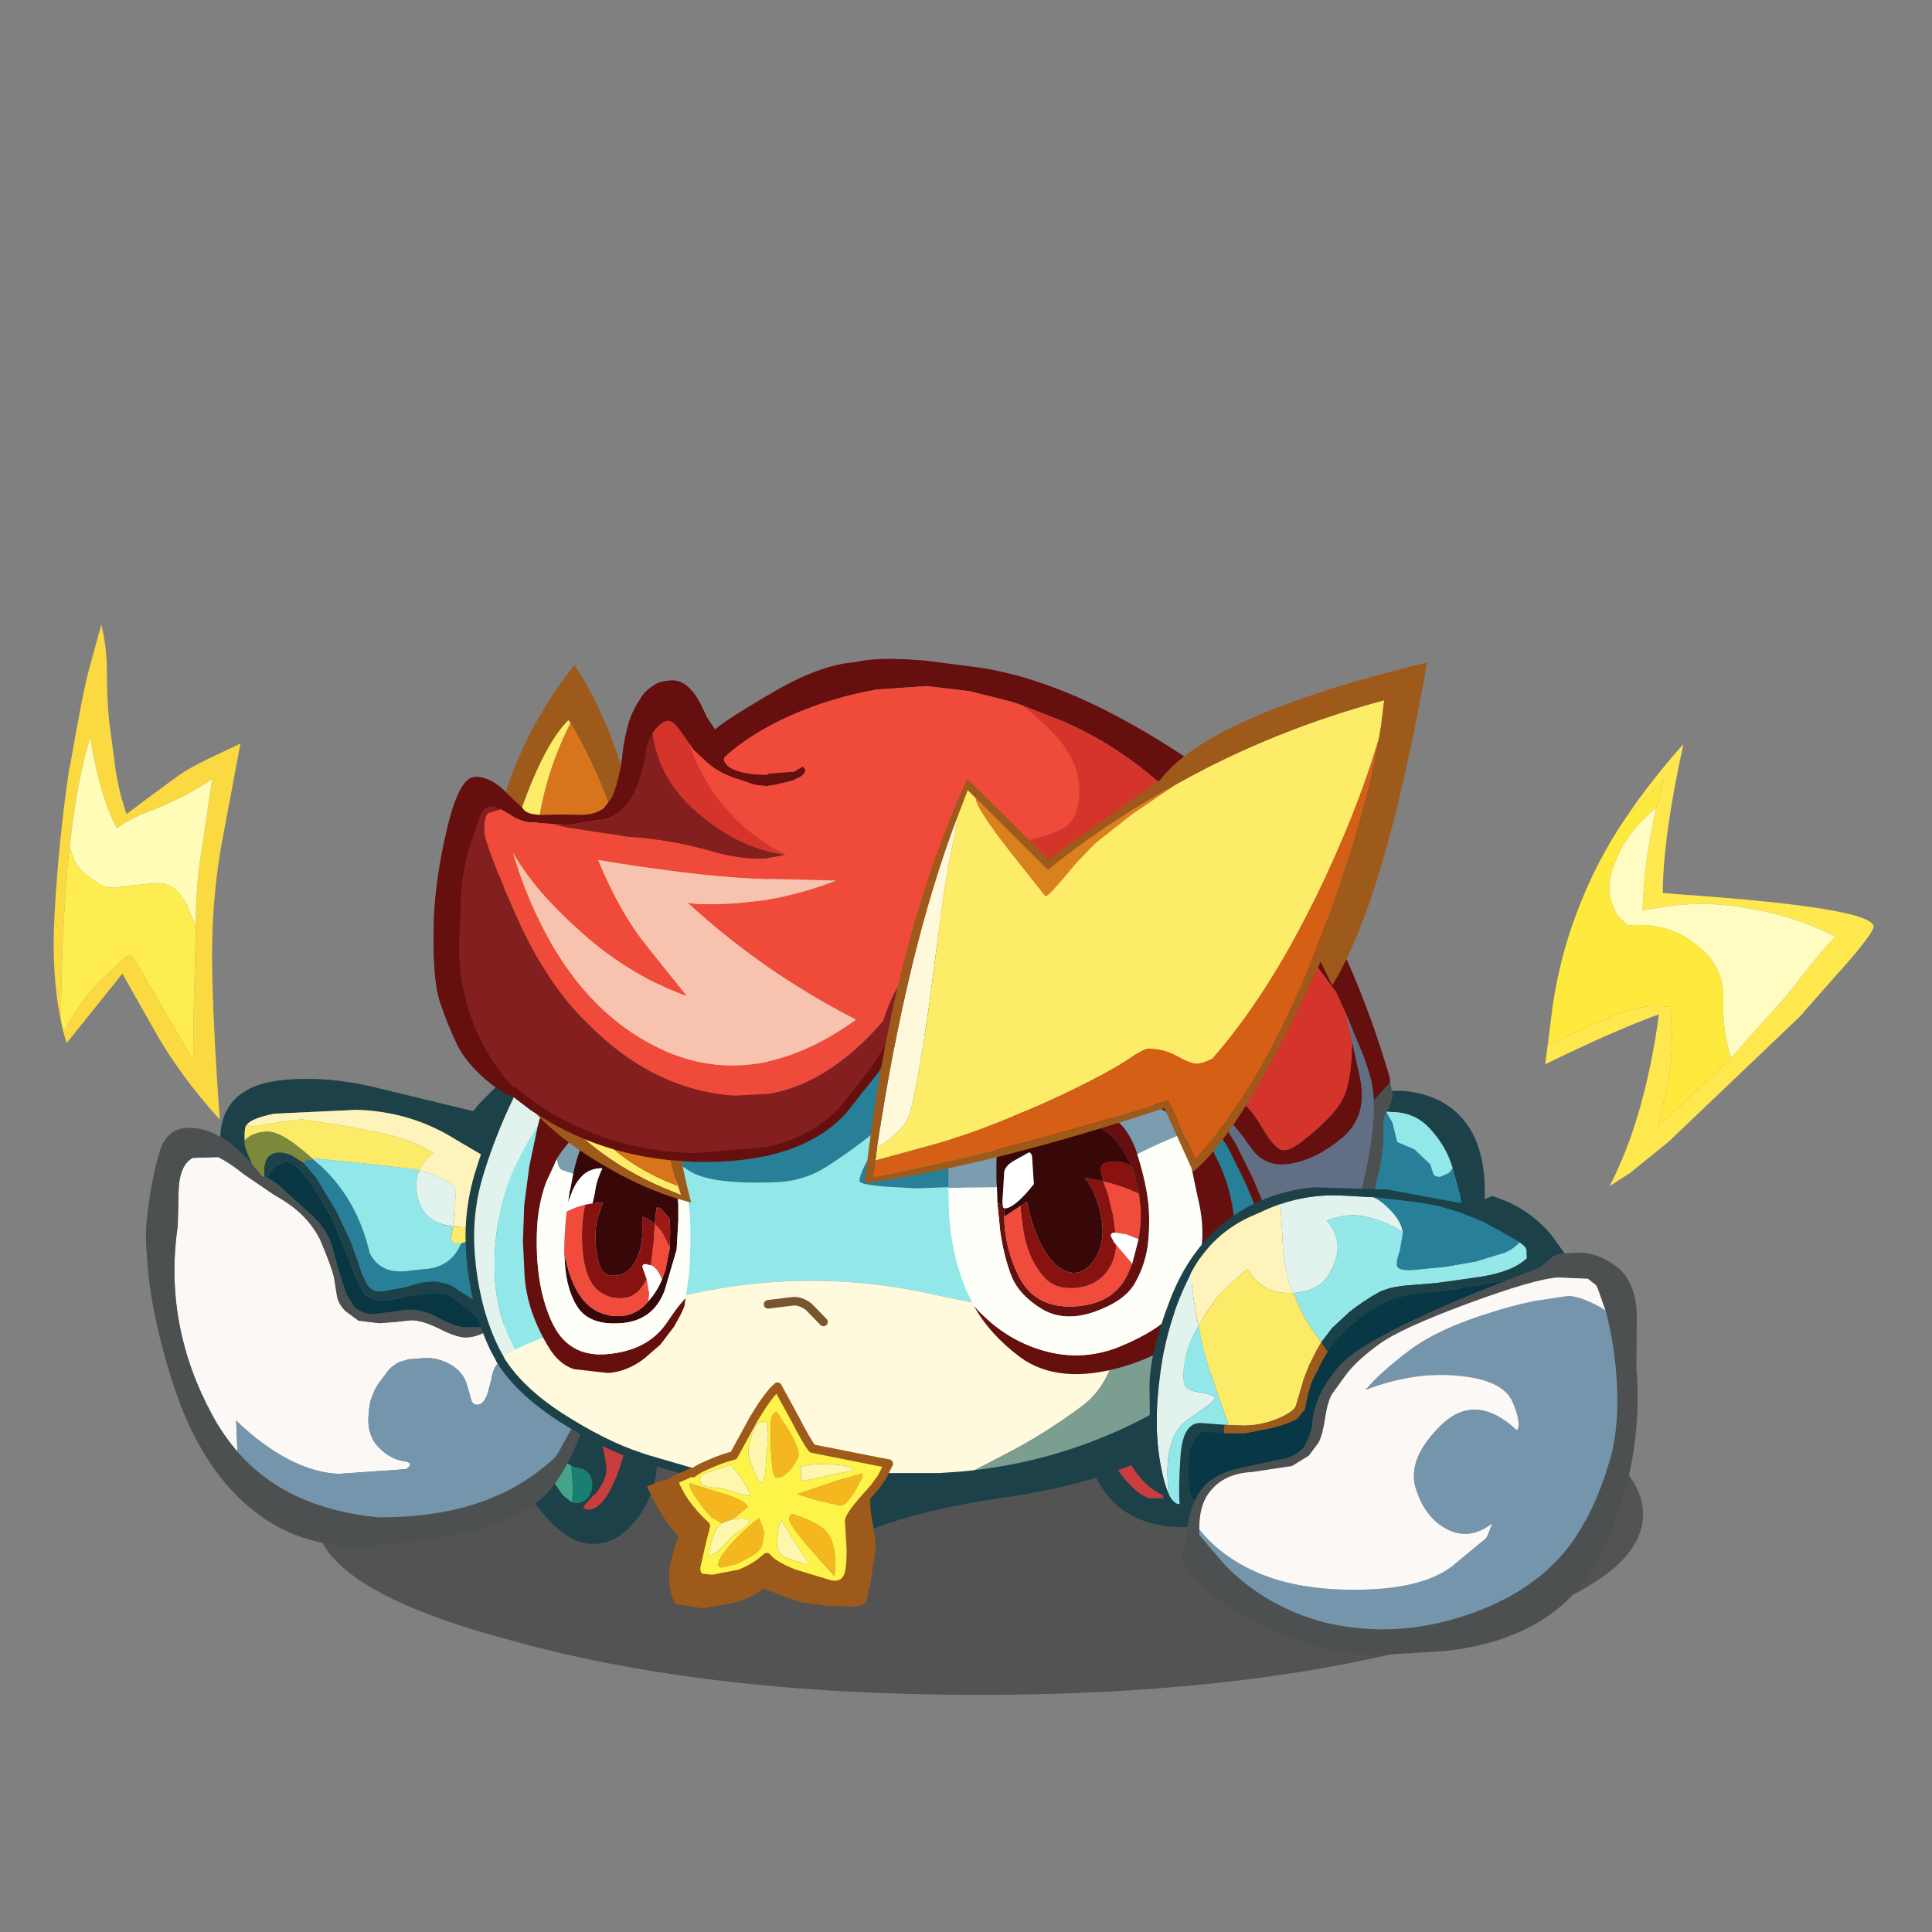 <svg xmlns:ffdec="https://www.free-decompiler.com/flash" xmlns:xlink="http://www.w3.org/1999/xlink" ffdec:objectType="frame" height="90" width="90" xmlns="http://www.w3.org/2000/svg"><rect width="100%" height="100%" fill="#808080" stroke="none"/><use ffdec:characterId="23" height="70.9" transform="translate(-1.3 8.05)" width="88.6" xlink:href="#a"/><defs><g id="a" transform="translate(1.3 -8.05)"><use ffdec:characterId="1" height="9.8" transform="matrix(1.115 0 0 1.715 14.657 62.147)" width="55.5" xlink:href="#b"/><use ffdec:characterId="3" height="38.6" transform="translate(50.4 55.7) scale(.4)" width="32.75" xlink:href="#c"/><use ffdec:characterId="5" height="42.55" transform="translate(18.95 54.9) scale(.4)" width="29.2" xlink:href="#d"/><use ffdec:characterId="7" height="58.8" transform="translate(6.8 48.5) scale(.4)" width="62.95" xlink:href="#e"/><use ffdec:characterId="12" height="155.95" transform="translate(2.5 9.557) scale(.4)" width="211.95" xlink:href="#f"/><use ffdec:characterId="14" height="26.9" transform="translate(55.75 50.8) scale(.4)" width="33.55" xlink:href="#g"/><use ffdec:characterId="20" height="110.55" transform="translate(20.2 30.7) scale(.4)" width="115.7" xlink:href="#h"/><use ffdec:characterId="22" height="54.6" transform="translate(53.55 55.25) scale(.4)" width="56.85" xlink:href="#i"/></g><g id="l" fill-rule="evenodd"><path d="M8.1 4.55Q7.25 5.8 6.95 7.4 5.3 15.95 13.1 17.65l4.2.7q7.75 1.3 13.75-3.2 1.75-1.4 1.7-3.7-.2-7.9-7.3-10.45-4-1.45-8.15-.8-3.4.35-5.95 1.7l1.85-.3q2.85-.35 5.5.05 2.95.45 5.65 1.6 2.5 1.1 4.3 3.25l.75 1.4q.35 1.05-.05 2.4-.55-1.85-2.05-3.25-2.15-1.9-4.9-2.8-2.75-.85-5.6-.8l-5.45.4q-1.65.2-3.25.7" fill="#1c4148"/><path d="m11.35 1.9-1.8 1.15-1.45 1.5q1.6-.5 3.25-.7l5.45-.4q2.85-.05 5.6.8 2.75.9 4.9 2.8 1.5 1.4 2.05 3.25.4-1.35.05-2.4l-.75-1.4q-1.8-2.15-4.3-3.25-2.7-1.15-5.65-1.6-2.65-.4-5.5-.05l-1.85.3" fill="#c93d3f"/><path d="M11.9 8.9q-1.4.65-2.45 1.85-5.7 6.6.2 12l3.3 2.7Q19 30.4 26.45 29.5q2.25-.3 3.35-2.35 3.75-6.9-1.15-12.7-2.7-3.25-6.65-4.7-3.1-1.4-6-1.55l1.75.7q2.65 1.1 4.75 2.8 2.3 1.8 4.1 4.15 1.65 2.2 2.1 5l-.05 1.6q-.2 1.05-1.25 2 .45-1.85-.15-3.8-.9-2.75-2.85-4.85-1.95-2.15-4.45-3.5-2.3-1.35-4.9-2.4-1.55-.65-3.15-1" fill="#1c4148"/><path d="m16 8.2-2.1.1q-1.1.15-2 .6 1.6.35 3.15 1 2.6 1.05 4.9 2.4 2.5 1.35 4.45 3.5 1.95 2.1 2.85 4.85.6 1.95.15 3.8 1.05-.95 1.25-2l.05-1.6q-.45-2.8-2.1-5-1.8-2.35-4.1-4.15-2.1-1.7-4.75-2.8L16 8.2" fill="#c93d3f"/><path d="M4.55 13.95Q5.8 13.1 7.4 12.8q8.55-1.65 10.25 6.15l.7 4.2q1.3 7.75-3.2 13.75-1.4 1.75-3.7 1.7-7.9-.2-10.45-7.3-1.45-4-.8-8.15.35-3.4 1.7-5.95l-.3 1.85q-.35 2.85.05 5.5.45 2.95 1.6 5.65 1.1 2.5 3.25 4.3.5.45 1.4.75l2.4-.05q-1.85-.55-3.25-2.05-1.9-2.15-2.8-4.9-.85-2.75-.8-5.6 0-2.7.4-5.45.2-1.65.7-3.25" fill="#1c4148"/><path d="m1.9 17.2 1.15-1.8 1.5-1.45q-.5 1.6-.7 3.25-.4 2.75-.4 5.45-.05 2.85.8 5.6.9 2.75 2.8 4.9 1.4 1.5 3.25 2.05l-2.4.05q-.9-.3-1.4-.75-2.15-1.8-3.25-4.3-1.15-2.7-1.6-5.65-.4-2.65-.05-5.5l.3-1.85" fill="#c93d3f"/></g><g id="m" fill-rule="evenodd"><path d="M22.1 9.55q.1 1.25-.35 2.35-.7 1.95-3.75 3.9l-3.85 2.5-.1.05-1.05.7-1.05.45q-3.05 1.35-6.2.95-3.75-.5-5.2-3.2-1.4-2.75.65-7.6t5.6-7.1Q10.35.3 12.6.1l2.55.05Q16.9 1 18.1 2.1l1.65 1.95.85 1.4q.9 1.5 1.25 2.85l-3.05.1q-1.9.2-3.95 1.4-2.2 1.25-3.4 2.55l-2.4 2.05q-.95.7-3.15.4l-.35-.1-1.75-.35q-.15.3.05.65.85 1.5 4.95.9 3.8-.5 7.4-2.5l1.55-.9 3.45-2.35.9-.6m-18.45 3.3.15.55q.45.75 1.3.85l1.5-.3q1.45-.85.85-2.5l-.15-.4v-.35q-.05-1.05.05-1.45V7.9L7.2 6.45q-.25-.45-.45-.3-.55.3-2 3.45l-.9 1.95q-.35.75-.2 1.3" fill="#1c4148"/><path d="m21.85 8.3.25 1.25-.9.6-3.45 2.35-1.55.9q-3.6 2-7.4 2.5-4.1.6-4.95-.9-.2-.35-.05-.65l1.75.35.35.1q2.2.3 3.15-.4l2.4-2.05q1.2-1.3 3.4-2.55 2.05-1.2 3.95-1.4l3.05-.1" fill="#c93d3f"/><path d="M7.3 10.7v.35l.15.4q.6 1.65-.85 2.5l-1.5.3q-.85-.1-1.3-.85l-.15-.55 1.3-.55 2.35-1.6" fill="#197f73"/><path d="M3.65 12.85q-.15-.55.2-1.3l.9-1.95q1.45-3.15 2-3.45.2-.15.45.3l.15 1.45v1.35q-.1.4-.05 1.45l-2.35 1.6-1.3.55" fill="#45a48c"/><path d="m23.15 17.05.35 2.35q-.25 2.05-2.65 4.75l-3.1 3.4-.05.05-.9 1-.85.65q-2.6 2.1-5.75 2.55-3.75.45-5.85-1.75Q2.3 27.8 3 22.6q.7-5.3 3.55-8.35 2.85-3.15 5-3.9 1.95-.75 2.5-.6 1.9.4 3.35 1.15l2.05 1.45 1.2 1.1 2 2.4-2.95.95q-1.75.65-3.45 2.35-1.8 1.8-2.65 3.35l-1.75 2.65q-.8.9-2.95 1.15h-.4l-1.75.05q-.05.35.25.65 1.2 1.2 4.95-.35 3.55-1.55 6.5-4.3l1.3-1.3 2.7-3.2.7-.8M6.2 25l.3.5q.6.6 1.5.5.75-.15 1.35-.75 1.15-1.15.15-2.65l-.2-.3-.1-.3-.4-1.4-.3-1.3q-.3-1.2-.55-1.45-.35-.35-.55-.15-.4.4-1 3.9l-.35 2.05q-.15.85.15 1.35" fill="#1c4148"/><path d="m22.65 15.85.5 1.2-.7.8-2.7 3.2-1.3 1.3q-2.95 2.75-6.5 4.3Q8.2 28.2 7 27q-.3-.3-.25-.65l1.75-.05h.4q2.15-.25 2.95-1.15l1.75-2.65q.85-1.55 2.65-3.35 1.7-1.7 3.45-2.35l2.95-.95" fill="#c93d3f"/><path d="m9.2 22 .1.3.2.3q1 1.5-.15 2.65-.6.6-1.35.75-.9.1-1.5-.5l-.3-.5 1.1-.9L9.2 22" fill="#197f73"/><path d="M6.2 25q-.3-.5-.15-1.35l.35-2.05q.6-3.5 1-3.9.2-.2.55.15.25.25.55 1.45l.3 1.3.4 1.4-1.9 2.1-1.1.9" fill="#45a48c"/><path d="M25.55 20.05q1.15.55 1.9 1.45 1.3 1.6 1.5 5.2l.2 4.6v.1l.05 1.3-.1 1.1q-.35 3.3-2.3 5.85-2.3 3-5.35 2.9-3.05-.15-6.25-4.35-3.2-4.2-3.35-8.4-.2-4.25.75-6.25.85-1.9 1.35-2.2 1.6-1.1 3.15-1.55l2.5-.45 1.65-.1 3.1.35-1.45 2.75q-.75 1.7-.75 4.1 0 2.5.5 4.2.5 1.75.6 3.1.1 1.2-1.25 2.95l-.3.25-1.15 1.3q.2.3.6.3 1.7 0 3.25-3.8 1.45-3.6 1.55-7.65v-1.8l-.3-4.2-.1-1.05M19.2 37.7l.55.1q.85 0 1.4-.7.45-.65.45-1.45 0-1.65-1.75-2l-.4-.05-.3-.15-1.25-.75-1.15-.7-1.35-.6q-.5 0-.5.25 0 .6 2.05 3.45l1.2 1.75 1.05.85" fill="#1c4148"/><path d="m24.35 19.6 1.2.45.1 1.05.3 4.2v1.8q-.1 4.05-1.55 7.65-1.55 3.8-3.25 3.8-.4 0-.6-.3l1.15-1.3.3-.25q1.35-1.75 1.25-2.95-.1-1.35-.6-3.1-.5-1.7-.5-4.2 0-2.4.75-4.1l1.45-2.75" fill="#c93d3f"/><path d="m19.15 33.45.3.15.4.05q1.75.35 1.75 2 0 .8-.45 1.45-.55.7-1.4.7l-.55-.1.15-1.45-.2-2.8" fill="#197f73"/><path d="m19.2 37.7-1.05-.85-1.2-1.75q-2.05-2.85-2.05-3.45 0-.25.5-.25l1.35.6 1.15.7 1.25.75.2 2.8-.15 1.45" fill="#45a48c"/></g><g id="n" fill-rule="evenodd"><path d="M8.65 11.15q.15-3.85 3.2-5.5 2.2-1.2 6.35-1.25 4.15-.1 8.95 1.1L38.1 8.15l.8-.95 3.65-3.7q1.5-1.7 3.25-2.65Q47.3 0 48.35 0q6.1 0 10.45 5l1.6 2.1q-1.5-1.3-3.05-2.2-2.7-1.65-4.75-1.65l-2.9.35-1.55.4-.3.15q-4.9 3.1-6.05 6.35-1.2 3.35-.9 3.8l-4.85-2.85Q30.9 8.2 24.55 8l-9.6.45Q12.2 9 11.7 9.8l-.05.05-.1.25q-.1.75-.05 1.45V12q.1.7.9 2.35l-1.9-1.85q-.9-.85-1.85-1.35m9.7 3 1.45 1.7 2.45 4.05 1.65 3.55.9 2.5q.25 1 .85 2.15.55 1.15 1.85 1.05l2.65-.5 2.05-.55h.1l1.05-.1q1.4 0 2.45.6l1.95 1.3 1.7 1.05 2.05 1.25.35.15.75.25.45.1v.05l-2.35.55h-.45q-.95-.25-2.35-1.6l-2.1-1.75-.25-.15-.45-.25-.15-.05h-.2l-1.2-.1-3.5.4-2 .4h-.65q-1.2-.1-1.85-.65-.7-.9-1.4-2.85l-2.45-6-2.2-3.75-1.35-1.75-.25-.25q-.85-.85-1.5-.85-1.5 0-2.25 1.85l-.35-.15q-.2-2 .7-2.55.85-.6 2.4 0l1.45.9" fill="#1c4148"/><path d="m60.4 7.1 1.5 2.95-1.8.2q-2.2.3-2.95.9l-5.8 4.2q-2.5 2-5.5 3.5L39.7 21.2l-.6.2-1.7.3-1.65-.1.1-1.15.25-2.9q0-.8-1.75-1.6-1.2-.6-2.5-.9.45-1.2 1.65-2-2.15-1.35-5.2-2.15l-4.9-1-5.25-.8-3.35.45-2.3.4-.8-.15q.5-.8 3.25-1.35l9.6-.45q6.35.2 11.5 3.45l4.85 2.85q-.3-.45.9-3.8 1.15-3.25 6.05-6.35l.3-.15 1.55-.4 2.9-.35q2.05 0 4.75 1.65 1.55.9 3.05 2.2" fill="#fef4bb"/><path d="m62.9 14.65.05 1.4q0 3.95-.95 7.7l-.05.2q-3.35 4.6-6.1 9.6l-.35.65-1.95 1.05-1.35.55q-3.5 1.35-6.3 1.15l-2.25-.1q-2.15 0-2.85.9-.4.55-.6 1.75l-.4 1.5q-.45 1.35-1.2 1.35-.55 0-.7-.5l-.55-1.9q-.4-1.4-1.85-2.25-1.5-.85-2.95-.8l-1.95.15-.85.25q-.7.2-1.45.95l-1.2 1.6q-.5.75-.65 1.25l-.1.25q-.35.65-.45 2.5-.1 2.15 1.25 3.5 1.3 1.3 2.8 1.55 1.45.2.35.95l-7.9.55q-5.7-.3-11.9-6.2l.15 3.6Q9 45.9 7.75 43.6 2.1 33.2 3.65 21.9l.05-.35.1-4.1q.1-3.05 1.65-3.85l2.95-.1q1.4.7 3 2l3.45 2.35q1.85 1.05 2.85 1.95 1.6 1.4 2.55 3.25l.15.35q1.25 2.95 1.5 4.15l.35 2.15q.15.9 1 1.75l1.5 1.1 2.4.3 1.95-.15 1.8-.2q1.3 0 3.3 1 1.95 1 3.05 1 1 0 2-.5l1.45-.7 2.35-.55v-.05l-.45-.1 1.25.15q1.5 0 2.75-.9 2.1-1.5 5.55-6.3.85-1.2 4.25-4.45l4.55-4.35 1.95-2.1" fill="#fcf8f5"/><path d="M61.9 10.05q.8 2.2 1 4.6l-1.95 2.1-4.55 4.35q-3.4 3.25-4.25 4.45-3.45 4.8-5.55 6.3-1.25.9-2.75.9l-1.25-.15-.75-.25-.35-.15-2.05-1.25-1.7-1.05-1.95-1.3q-1.05-.6-2.45-.6l-1.05.1h-.1l-2.05.55-2.65.5q-1.3.1-1.85-1.05-.6-1.15-.85-2.15l-.9-2.5-1.65-3.55-2.45-4.05-1.45-1.7.35-.3.75-.1 1.05.9q4.15 3.95 5.55 10 1.15 2.35 4 2.15l2.95-.3q2.55-.4 3.6-2.75l.1-.2.8-.25 1.6-1.9.6-.2 6.15-2.35q3-1.5 5.5-3.5l5.8-4.2q.75-.6 2.95-.9l1.8-.2" fill="#287f98"/><path d="M61.95 23.95q-.7 2.7-1.9 5.35l-2.1 4.25q-1.9 3.55-3.75 6.3l-.65.9q-2.45 3.65-3.4 6.15-1.1 2.75-2.9 5.15-1.7 2.3-7.55 4.5l-.55.2q-6.65 1.7-13.75 2.05-7.75.25-13.4-4.55-5.7-4.8-8.75-14.05Q.5 31.8.1 24.95l-.1-1.5q-.05-1.95.3-4.35.45-3.45 1.3-6.25.85-2.85 3.6-2.75 1.8.05 3.45 1.05.95.5 1.85 1.35l1.9 1.85.65.8.45.55.3.1.35.15q.65.3 1.15.7l4.1 3.7q1.85 1.8 2.35 3.8.45 1.9 1.45 4.95l.15.4.9 1.45q.95.85 2.25.85l2-.25 2.15-.3q1.8 0 3.6 1.05 1.8 1 2.95 1h3.5l-1.45.7q-1 .5-2 .5-1.1 0-3.05-1-2-1-3.3-1l-1.8.2-1.95.15-2.4-.3-1.5-1.1q-.85-.85-1-1.75l-.35-2.15q-.25-1.2-1.5-4.15l-.15-.35q-.95-1.85-2.55-3.25-1-.9-2.85-1.95L11.4 15.5q-1.6-1.3-3-2l-2.95.1q-1.55.8-1.65 3.85l-.1 4.1-.05.35Q2.1 33.2 7.75 43.6q1.25 2.3 2.9 4.2 5.8 6.65 16.4 7.65 13.2.1 20.65-7.05l.25-.35 5.6-10.1.7-1.3 1.25-2.45.35-.65q2.75-5 6.1-9.6" fill="#4c5051"/><path d="M31.85 15.05q1.3.3 2.5.9 1.75.8 1.75 1.6l-.25 2.9-.1 1.15-.95-.2q-2.8-.75-3.25-3.7-.25-1.5.3-2.65" fill="#e2f3ed"/><path d="M11.5 11.55q-.05-.7.05-1.45l.1-.25.05-.05.8.15 2.3-.4 3.35-.45 5.25.8 4.9 1q3.05.8 5.2 2.15-1.2.8-1.65 2l-.6-.15-5.75-.65-5.4-.55-.65.05Q16 10.6 14.3 10.55q-1.75-.05-2.8 1M35.75 21.6l1.65.1 1.7-.3-1.6 1.9-.8.25-.5.05q-.85 0-.6-1.1l.15-.9" fill="#fceb67"/><path d="m36.7 23.55-.1.2Q35.55 26.1 33 26.5l-2.95.3q-2.85.2-4-2.15-1.4-6.05-5.55-10l-1.05-.9.65-.05 5.4.55 5.75.65.6.15q-.55 1.15-.3 2.65.45 2.95 3.25 3.7l.95.2-.15.9q-.25 1.1.6 1.1l.5-.05" fill="#92e8e8"/><path d="M14.15 15.95q.75-1.85 2.25-1.85.65 0 1.5.85l.25.25 1.35 1.75 2.2 3.75 2.45 6q.7 1.95 1.4 2.85.65.55 1.85.65h.65l2-.4 3.5-.4 1.2.1h.2l.15.05.45.25.25.15 2.1 1.75q1.4 1.35 2.35 1.6H37.2q-1.15 0-2.95-1-1.8-1.05-3.6-1.05l-2.15.3-2 .25q-1.3 0-2.25-.85l-.9-1.45-.15-.4q-1-3.05-1.45-4.95-.5-2-2.35-3.8l-4.1-3.7q-.5-.4-1.15-.7" fill="#083743"/><path d="m10.65 47.8-.15-3.6q6.2 5.9 11.9 6.2l7.9-.55q1.1-.75-.35-.95-1.5-.25-2.8-1.55-1.35-1.35-1.25-3.5.1-1.85.45-2.5l.1-.25q.15-.5.65-1.25l1.2-1.6q.75-.75 1.45-.95l.85-.25 1.95-.15q1.45-.05 2.95.8 1.45.85 1.85 2.25l.55 1.9q.15.5.7.5.75 0 1.2-1.35l.4-1.5q.2-1.2.6-1.75.7-.9 2.85-.9l2.25.1q2.8.2 6.3-1.15l1.35-.55 1.95-1.05-1.25 2.45-.7 1.3-5.6 10.1-.25.35q-7.45 7.15-20.65 7.05-10.6-1-16.4-7.65" fill="#7595ac"/><path d="M12.4 14.35q-.8-1.65-.9-2.35v-.45q1.05-1.05 2.8-1 1.7.05 5.15 3.2l-.75.1-.35.3-1.45-.9q-1.55-.6-2.4 0-.9.55-.7 2.55l-.3-.1-.45-.55-.65-.8" fill="#7d893a"/></g><g id="f" transform="translate(0 48.85)"><use ffdec:characterId="9" height="57.65" width="21.75" xlink:href="#j"/><use ffdec:characterId="11" height="51.5" transform="translate(173.7 13.9)" width="38.25" xlink:href="#k"/></g><g id="o" fill-rule="evenodd"><path d="M.85 46.15Q-.3 40.65.1 33.8q.45-8.45 1.7-16.95l.1-.4Q3.5 7.3 4.15 5.1L5.2 1.25 5.55 0q.65 2.6.65 5.55 0 2.9.25 5.6l.75 5.65q.45 2.95 1.3 5.25l2.2-1.65 3.8-2.8q1.45-1.05 5.35-2.85l1.9-.9-2.2 11.75q-1.15 6.5-1.1 13.4.05 6.9.9 18.65-4.8-5.3-7.7-10.55L8 40.65l-6.5 8.1-.35-1.25q2.2-4 4.1-5.85l3-2.85q.8-.7 1.35.5l4.5 7.75 2.15 3.6q0-5.1.3-14.4V35q0-4.9.75-9.15L18.45 18Q15 20.3 11 21.8q-2.05.75-3.65 1.9-2-3.75-3.1-10.6-1.55 5.25-2.3 12.1l-.1.65-.25 2.55Q.85 37.5.85 46.15" fill="#fad941"/><path d="m1.85 25.85.1-.65q.75-6.85 2.3-12.1 1.1 6.85 3.1 10.6 1.6-1.15 3.65-1.9 4-1.5 7.45-3.8l-1.15 7.85q-.75 4.25-.75 9.15h-.05l-1-2.35q-1.25-2.55-3.45-2.55l-2.75.25-2.35.3q-1 0-1.9-.6L3.65 29Q3 28.55 2.4 27.45l-.55-1.6" fill="#fffcb8"/><path d="M.85 46.15q0-8.65.75-17.75l.25-2.55.55 1.6Q3 28.55 3.65 29l1.4 1.05q.9.6 1.9.6l2.35-.3 2.75-.25q2.2 0 3.45 2.55l1 2.35.05.05v1.2q-.3 9.3-.3 14.4l-2.15-3.6-4.5-7.75q-.55-1.2-1.35-.5l-3 2.85q-1.9 1.85-4.1 5.85l-.3-1.35" fill="#feed51"/></g><g id="p" fill-rule="evenodd"><path d="m9.45 8.5 1.25-1.8q2.55-3.5 5.4-6.7-2.4 11-2.4 17.35l1.75.15q23.85 1.65 22.75 4-.4.9-2.5 3.4L30.3 31l-.4.5-.35.35L14.4 46.3l-4.5 3.65-2.4 1.55q4.1-7.9 5.75-20-1.25.4-4.45 1.75Q5.55 34.6 0 37.3l.3-2.25q6.45-3 8.6-3.8 2.45-.95 5.5-.65l.2.25v.35q.45 4.85-.45 9.05l-1 4.3 8.5-8 6.5-7.3q4.45-5.7 5.65-6.8Q29.05 20 23.4 19.1q-5.2-.95-10.3 0l-1.75.25q.2-6.1 1.6-11.9l.4-1.6.45-1.7L9.45 8.5" fill="#ffe84e"/><path d="m.3 35.05.6-4.75Q1.7 25 3.55 20q2.25-6.15 5.9-11.5l4.35-4.35-.45 1.7-.4 1.6Q9.5 10.1 8 14.15q-1.25 3.2.55 6l1.1 1q5.25-.55 8.95 3.1 2.25 2.25 2.15 5.55-.15 3.45.9 6.75l-8.5 8 1-4.3q.9-4.2.45-9.05v-.35l-.2-.25q-3.05-.3-5.5.65-2.15.8-8.6 3.8" fill="#feea3d"/><path d="M12.95 7.45q-1.4 5.8-1.6 11.9l1.75-.25q5.1-.95 10.3 0 5.65.9 10.4 3.35-1.2 1.1-5.65 6.8l-6.5 7.3q-1.05-3.3-.9-6.75.1-3.3-2.15-5.55-3.7-3.65-8.95-3.1l-1.1-1q-1.8-2.8-.55-6 1.5-4.05 4.95-6.7" fill="#fffcc2"/></g><g id="q" fill-rule="evenodd"><path d="M21 .05h3.1q4.15.4 6.5 2.85 2.95 3 2.95 9 0 8.35-8.35 12.85-2.9 1.6-5.05 1.9l-3.25.2q-2.5.35-8.85-2.55Q0 20.65 0 16 0 8.4 9.7 3.3q4.1-2.15 8.35-2.9L20.1.25l.9-.2m1.05 2.4-1.6.15-2.55.45-4.6 1.3-.55.25-.3.15-5.1 2.85Q5.5 8.95 4 10.9q-2 2.55-2 4.6 0 1.3.55 2.05L4.4 19.2Q7 21 10 21.9q4.55 1.25 9.4 1.2 4.15-.05 7.9-1.9l1.85-1.55 1.6-3L31 14.8l-.35-2.65-.85-3.1-.2-.6q-.7-2.1-2.45-4Q25.4 2.5 22.6 2.5l-.55-.05" fill="#1c4148"/><path d="m29.8 9.05.85 3.1.35 2.65-.25 1.85-1.6 3-1.85 1.55q-3.75 1.85-7.9 1.9-4.85.05-9.4-1.2-3-.9-5.6-2.7l-1.85-1.65Q2 16.8 2 15.5q0-2.05 2-4.6 1.5-1.95 3.35-3.3l5.1-2.85.3-.15.55-.25 4.6-1.3 2.55-.45 1.6-.15.75 1.3.55 2.25 2 .85L27.2 8.6l.35 1.1q.15.35.8.35l1-.45.45-.55" fill="#287f98"/><path d="m22.05 2.45.55.05q2.8 0 4.55 1.95 1.75 1.9 2.45 4l.2.6-.45.55-1 .45q-.65 0-.8-.35l-.35-1.1-1.85-1.75-2-.85-.55-2.25-.75-1.3m.55.05h-.1.1" fill="#92e8e8"/></g><g id="r"><path d="m106.25 41.3-.4-.85-.7-1.55-.5-.7-6.15-8.35q-3.3-4.5-7-8.65t-8.3-7.9q-4.6-3.75-9.9-6.05L68.55 5.4 67.4 5l-4.95-1.25-5.05-.6-5.8.4q-5.3.95-9.95 3-4.6 2.05-7.8 4.9l-.05.3q.4 1.4 3.85 1.7L42 13.1l1-.6.3.4q0 .45-.65.85l-.8.4-.8.2-1.3.3q-1.3.25-2.3 0l-2.7-.9Q33 13.1 31.8 12l-1.5-1.4-.65-.9-.3-.45-.1-.15-.25-.35-.25-.35q-.85-1.2-1.4-1.2-.65 0-1.5.95l-.35.5-.5.95-.1.3-.05.25q-.4 3.15-1.45 5.35-1.15 2.4-3.3 3.15l-4.35.65-2-.1-2.85-.2q-1-.2-1.95-.85L8 17.6l-.15-.1q-.85-.4-1.3-.3-.85.1-1.3 1.55l-1 3q-.5 1.55-.8 3.6-.35 1.95-.25 4.1-.45 4.45.05 7.7 1.4 8.9 8.25 14.9L10 50.9l-.85-.65-.3.65q-1.3-.7-2.8-1.95Q3.8 47 2.8 45 1.65 42.65.75 39.95q-.8-2.3-.75-8.15l.05-1.9q.25-4.7 1.45-9.8 1.4-6.15 3.2-6.35 1.65-.15 3.45 1.5l.35.35 1.1 1.05.65.6.1.1.15.2q.3.35 1 .5l.75.1h.35l2.4-.05 2.05.05q1.7 0 2.75-.75l.95-1.25q.65-1.5.95-3.2l.1-.35.15-1.05Q22.2 9 22.9 6.9q.45-1.2 1.2-2.3.5-.85 1.35-1.4.9-.7 2.4-.7 1.75 0 3.2 2.65l.8 1.7.95 1.4q.35-.6 6.25-4.1Q44.85.65 49.2.35 51.7-.3 57.4.2l6.2.8q10.7 1.6 24.05 10.5 8.2 5.65 13.6 14.1 2.65 4.15 4.95 9.1 2.9 6.35 5.15 14.05l.05.6-.9.95-1 1.1-.1-1.1-.05-.25q-.15-1.3-1.05-3.75l-2.05-5m-20.7 5.95q6.35 2.6 7.85 3.7 1.8 1.3 3.2 3.8 1.4 2.45 2.45 2.45.75 0 2.05-1 4.15-3.2 5-5.45.85-2.25.85-6.35l.9 4.15q1 4.55-1.9 7.1-2.9 2.5-5.95 3.1-3.1.6-4.75-1.75-1.7-2.4-3.5-4.3-1.4-1.5-4.15-3.5l-1.65-1.5-.45-.35.05-.1" fill="#65100f" fill-rule="evenodd"/><path d="m7.85 17.5.15.1.95.55q.95.65 1.95.85l2.85.2 1.95.45 6.95 1.05q4.95.3 9.8 1.7 3.45 1 6.35.8l2.2-.4q-7.25-3.6-10.55-11.1l-.4-1-.4-1 .65.9 1.5 1.4q1.2 1.1 2.95 1.75l2.7.9q1 .25 2.3 0l1.3-.3.8-.2.8-.4q.65-.4.65-.85l-.3-.4-1 .6-4.35.35q-3.45-.3-3.85-1.7l.05-.3q3.2-2.85 7.8-4.9 4.65-2.05 9.95-3l5.8-.4 5.05.6L67.4 5l1.15.4q3.2 2.55 4.65 4.45 2.1 2.75 2 5.8-.15 3-1.75 4-1.65 1-6.2 1.9-4.6.85-4.6 8l.2.95q-1.05.25-1.95.85L57.4 34q-3.6 3.35-5.05 8.15-8.05 9.35-17.45 8.7-9.35-.7-16.9-8.35l-.1-.1q-4.75-4.55-8.3-12.6-3.65-8.2-3.7-9.7-.05-1.5.4-2.15l1.55-.45M25 33.65l4.5 5.6q-6.6-2.35-12.15-7.3-5.6-4.95-8.1-9.35Q14.35 39.2 25.6 45q11.3 5.85 23.6-3-11-5.65-19.65-13.65.95.35 5.6.1 5.8-.35 11.75-2.65l-10.15-.25q-6.7-.35-17.6-2.15Q21.7 29.6 25 33.65" fill="#f04a3a" fill-rule="evenodd"/><path d="m68.55 5.4 4.75 1.85q5.3 2.3 9.9 6.05 4.6 3.75 8.3 7.9 3.7 4.15 7 8.65l6.15 8.35.5.7.7 1.55.4.85.7 3.1q0 4.1-.85 6.35t-5 5.45q-1.3 1-2.05 1-1.05 0-2.45-2.45-1.4-2.5-3.2-3.8-1.5-1.1-7.85-3.7l-.4-.15-3.9-2.55q2.3-1.1 1.1-3.35l-.25-.4q-1.65-2.75-4.15-4.65L76 34.6q-8.1-5.45-13.1-4.1h-.05l-.2-.95q0-7.15 4.6-8 4.55-.9 6.2-1.9 1.6-1 1.75-4 .1-3.05-2-5.8-1.45-1.9-4.65-4.45M25.5 8.65l.35-.5q.85-.95 1.5-.95.55 0 1.4 1.2l.25.35.25.35.1.15.3.45.4 1 .4 1q3.3 7.5 10.55 11.1-5.4-.65-10.35-4.95-4.5-3.9-5.15-9.2" fill="#d5342b" fill-rule="evenodd"/><path d="M11.5 52.05q-6.85-6-8.25-14.9-.5-3.25-.05-7.7-.1-2.15.25-4.1.3-2.05.8-3.6l1-3q.45-1.45 1.3-1.55.45-.1 1.3.3l-1.55.45q-.45.65-.4 2.15.05 1.5 3.7 9.7 3.55 8.05 8.3 12.6l.1.1q7.55 7.65 16.9 8.35 9.4.65 17.45-8.7 1.45-4.8 5.05-8.15l3.5-2.65q.9-.6 1.95-.85h.05q5-1.35 13.1 4.1l1.95 1.55q2.5 1.9 4.15 4.65l.25.4q1.2 2.25-1.1 3.35-4-2.2-7.7-2.7-8-1.1-15.55 1.15l-.6.2-1.2.4-3.05 1.45-.15.25-1.65 2.6-3.45 4.35-.1.15q-3.05 3.45-8.4 4.8-4 1-9.25.85l-2.75-.2q-7.95-.85-14.35-4.8l-.1-.05-1.45-.95m2.25-32.85 2 .1 4.35-.65q2.15-.75 3.3-3.15 1.05-2.2 1.45-5.35l.05-.25.1-.3.5-.95q.65 5.3 5.15 9.2Q35.6 22.15 41 22.8l-2.2.4q-2.9.2-6.35-.8-4.85-1.4-9.8-1.7l-6.95-1.05-1.95-.45" fill="#841f20" fill-rule="evenodd"/><path d="M25 33.65q-3.3-4.05-5.85-10.25 10.9 1.8 17.6 2.15l10.15.25q-5.95 2.3-11.75 2.65-4.65.25-5.6-.1 8.65 8 19.65 13.65-12.3 8.85-23.6 3-11.25-5.8-16.35-22.4 2.5 4.4 8.1 9.35 5.55 4.95 12.15 7.3l-4.5-5.6" fill="#f8c3ae" fill-rule="evenodd"/><path d="m81.25 44.55 3.9 2.55.35.25.45.35 1.65 1.5q1.5 1.5 2.9 3.5l2.5 4.05 2.05 4.15 1.3 3.15.2.5.05.25.1 1.7q.5 6.95-2.45 12.8l-14.3-1.6-2.85-.4 2.35-3.95q1.85-3.75 1.85-6.7 0-4.7-7.9-4.7l-7.5-.25-4.5-.25-5.2.2-3.6-.2q-3-.25-3-.65 0-1.2 2.05-4.15l3.45-4.9q-4.2 4.1-9.3 7.35-2.4 1.55-5.3 1.8-8.15.4-10.75-1.3-1.55-1-2.35-1.75l2.75.2q5.25.15 9.25-.85 5.35-1.35 8.4-4.8l.1-.15 3.45-4.35L53 45.3l.15-.25 3.05-1.45 1.2-.4.6-.2q7.55-2.25 15.55-1.15 3.7.5 7.7 2.7" fill="#287f98" fill-rule="evenodd"/><path d="m106.25 41.3 2.05 5q.9 2.45 1.05 3.75l.05.25.1 1.1q.15 3.6-1.2 9.45-1.6 6.95-7.3 13.9-4.45 5.3-9.45 8.15l1.95-2.2.75-1.4q2.95-5.85 2.45-12.8l-.1-1.7-.05-.25-.2-.5-1.3-3.15L93 56.75l-2.5-4.05q-1.4-2-2.9-3.5 2.75 2 4.15 3.5 1.8 1.9 3.5 4.3 1.65 2.35 4.75 1.75 3.05-.6 5.95-3.1 2.9-2.55 1.9-7.1l-.9-4.15-.7-3.1" fill="#616e84" fill-rule="evenodd"/><path d="m109.5 51.4 1-1.1.9-.95.2.95.1.4q0 .8-.95 2.5-.2.45-.15 3.15l-.35 2.7-1.1 4.5-.15.45q-2.3 7.5-9.65 14.85-3.9 3.9-7 5.6-2.35 1.25-4.2 1.3l3.4-2.85q5-2.85 9.45-8.15 5.7-6.95 7.3-13.9 1.35-5.85 1.2-9.45" fill="#4c5051" fill-rule="evenodd"/><path d="m51.25 101.25.25 2.15-.65 4.35-.5 2q-.3.6-1.7.6l-2.9-.1-3-.4-2.65-.95-1.65-.65q-1.7 1.25-3.7 1.7l-3.4.6-3.25-.5q-1.05-2.4-.5-4.85l.45-1.75.45-1.2-1.1-1.4q-1.55-2.2-2.55-4.5l1.85-.7 3.05-.8-1.8.8q.9 2.65 3.75 5.3l-.55 2.2-.6 2.65q0 .9.55 1.2l1.35.15 3.15-.6q1.85-.7 3.2-1.95.8 1 3.3 1.95l4.15 1.25q1.45.25 2-.95.35-.8.35-3.05l-.2-3.4q0-.6 1.95-2.8l.5-.55v.8q0 1.6.35 3.1l.05.3" fill="#9e5a1a" fill-rule="evenodd"/><path d="m10 50.9 1.5 1.15 1.45.95.1.05q-1.7 2.2-3.3 5.5Q7.4 63.2 7.1 69.5v.9Q7 75.9 9.5 80.45l-1.75 1.1-.6-1.1q-2.1-4.25-2.75-9.9v-.15q-.65-5.6 1-10.75 1.35-4.4 3.45-8.75.4.2 1.15 0" fill="#e2f3ed" fill-rule="evenodd"/><path d="M27.4 57.85q.8.75 2.35 1.75 2.6 1.7 10.75 1.3 2.9-.25 5.3-1.8 5.1-3.25 9.3-7.35l-3.45 4.9Q49.6 59.6 49.6 60.8q0 .4 3 .65l3.6.2 5.2-.2 4.5.25 7.5.25q7.9 0 7.9 4.7 0 2.95-1.85 6.7L77.1 77.3q-10.6-1.5-19.4-3.4-15.55-3.4-31.45.95-12.2 3.3-16.75 5.6Q7 75.9 7.1 70.4v-.9q.3-6.3 2.65-10.95 1.6-3.3 3.3-5.5 6.4 3.95 14.35 4.8" fill="#92e8e8" fill-rule="evenodd"/><path d="m30.05 94.7-5.5-1.6-.55-.2q-4.15-1.35-9.3-4.65-4.75-3.1-6.95-6.65v-.05l1.75-1.1q4.55-2.3 16.75-5.6 15.9-4.35 31.45-.95 8.8 1.9 19.4 3.4l2.85.4q-.65 6.45-4.35 9.25-4.65 3.45-9.2 5.75l-4.6 2.4-2.85.2H52.2l.8-1.6-1.35-.25-7.55-1.5q-.7-.9-1.95-3.35l-2.1-3.85-.1.1q-.95.8-2.65 3.6l-2.35 4.3q-1.35.35-2.7.95l-.8.35q-.7.3-1.25.75h-.1l-.05-.1M45.4 77.2l-1.7-1.75q-1-.75-1.9-.65l-2.85.35 2.85-.35q.9-.1 1.9.65l1.7 1.75" fill="#fffade" fill-rule="evenodd"/><path d="m33.55 100.6-1.2-.65-.95-1.1q-1.6-2.05-1.6-2.75l.05-.1 3.4 1.05q3.3.95 3.3 1.75l-1.75 1.4-1.15.4v-.05l-.1.05m5.75-12.1q.1-.6.65-.85l1.3 2q1.25 2.05 1.25 3 0 .45-.75 1.5-.9 1.2-1.8 1.2-.7 0-.7-5.5l.05-1.35m3.05 8.75 4.6-1.55 3-.85v.4q-1.65 3.35-2.6 3.35l-2.75-.65-2.25-.7m-.95 2.9q0-.4.4-.6l.25.1q2.85.95 3.75 2.05 1 1.15 1 3.9l-.1 1v.25l-3.35-3.8q-1.95-2.35-1.95-2.9m-3.5-.1.3.75.3 1-.25 1.45q-.35.75-1.35 1.3l-1.65.85-1.65.4q-.45 0-.45-.35 0-.85 2-2.95 1.45-1.5 2.75-2.45" fill="#f4b71e" fill-rule="evenodd"/><path d="M30.2 94.8q.55-.45 1.25-.75l.8-.35q1.35-.6 2.7-.95l2.35-4.3q1.7-2.8 2.65-3.6l.1-.1 2.1 3.85q1.25 2.45 1.95 3.35l7.55 1.5 1.35.25-.8 1.6-.55.75-.25.35q-.6-.1-.55.3v.35l-.5.55q-1.95 2.2-1.95 2.8l.2 3.4q0 2.25-.35 3.05-.55 1.2-2 .95l-4.15-1.25q-2.5-.95-3.3-1.95-1.35 1.25-3.2 1.95l-3.15.6-1.35-.15q-.55-.3-.55-1.2l.6-2.65.55-2.2q-2.85-2.65-3.75-5.3l1.8-.8.35-.05h.1m4.6 5.4 1.75-1.4q0-.8-3.3-1.75L29.85 96l-.05.1q0 .7 1.6 2.75l.95 1.1 1.2.65.05.05q-.55.2-1.05 1.55-.45 1.25-.45 2v.1l.05.05q.5 0 1.25-.75l1.5-1.55 1.1-.8.8-.7q0-.45-.95-.45l-1.05.1m4.5-11.7-.05 1.35q0 5.5.7 5.5.9 0 1.8-1.2.75-1.05.75-1.5 0-.95-1.25-3l-1.3-2q-.55.25-.65.85m-1.2.35q-.15 0-.3.15-.5.35-.8 1.5-.35 1.15-.35 1.9 0 .4.55 1.9.6 1.6.95 1.6t.5-1.35l.1-1.85.1-.9.1-1.55-.05-1.2q-.1-.25-.7-.25l-.1.05m-7.1 6.7q0 .65.9.85l1.65.2 2.85.85h.4l.05-.3-1-1.75-1.25-1.55-2.2.7q-1.4.4-1.4 1m11.35 1.7 2.25.7 2.75.65q.95 0 2.6-3.35v-.4l-3 .85-4.6 1.55m.4-3.2.05 1.3q0 .35.4.35l5.6-1.2q0-.75-4.2-.75l-.9.1-.95.2m-1.35 6.1q0 .55 1.95 2.9l3.35 3.8v-.25l.1-1q0-2.75-1-3.9-.9-1.1-3.75-2.05l-.25-.1q-.4.2-.4.6m2.2 5.25.05-.2-1.5-2.2-1.7-2.75q-.35.6-.45 2.9 0 1 .95 1.5l2.3.75h.35m-5.7-5.35q-1.3.95-2.75 2.45-2 2.1-2 2.95 0 .35.45.35l1.65-.4 1.65-.85q1-.55 1.35-1.3l.25-1.45-.3-1-.3-.75" fill="#fef349" fill-rule="evenodd"/><path d="m94.25 79.3-.75 1.4-1.95 2.2-3.4 2.85-.5.35q-2.75 1.85-6.4 3.6-9.15 4.4-19.45 5.4l4.6-2.4q4.55-2.3 9.2-5.75 3.7-2.8 4.35-9.25l14.3 1.6" fill="#7b9e90" fill-rule="evenodd"/><path d="M92.35 84.45q-5.25 6.9-11.15 9.45-5.9 2.5-15.75 3.9-8.1 1.2-14.2 3.45l-.05-.3q-.35-1.5-.35-3.1v-.8l.55-.65.25-.35.55-.75h6.75l2.85-.2q10.3-1 19.45-5.4 3.65-1.75 6.4-3.6l.5-.35q1.85-.05 4.2-1.3" fill="#1c4148" fill-rule="evenodd"/><path d="m33.65 100.6 1.15-.4 1.05-.1q.95 0 .95.45l-.8.7-1.1.8-1.5 1.55q-.75.75-1.25.75l-.05-.05v-.1q0-.75.45-2 .5-1.35 1.05-1.55l.05-.05M31 95.55q0-.6 1.4-1l2.2-.7 1.25 1.55 1 1.75-.05.3h-.4l-2.85-.85-1.65-.2q-.9-.2-.9-.85m7.1-6.7.1-.05q.6 0 .7.25l.05 1.2-.1 1.55-.1.9-.1 1.85q-.15 1.35-.5 1.35t-.95-1.6q-.55-1.5-.55-1.9 0-.75.35-1.9.3-1.15.8-1.5.15-.15.3-.15m4.65 5.2.95-.2.9-.1q4.2 0 4.2.75l-5.6 1.2q-.4 0-.4-.35l-.05-1.3m.85 11.35h-.35l-2.3-.75q-.95-.5-.95-1.5.1-2.3.45-2.9l1.7 2.75 1.5 2.2-.05.2" fill="#fff6ad" fill-rule="evenodd"/><path d="m9.15 50.25.85.65 1.5 1.15 1.45.95.1.05q6.4 3.95 14.35 4.8l2.75.2q5.25.15 9.25-.85 5.35-1.35 8.4-4.8l.1-.15 3.45-4.35L53 45.3l.15-.25 3.05-1.45 1.2-.4.6-.2q7.55-2.25 15.55-1.15 3.7.5 7.7 2.7l3.9 2.55.35.25.45.35 1.65 1.5q1.5 1.5 2.9 3.5l2.5 4.05 2.05 4.15 1.3 3.15m.2.5.05.25" fill="none" stroke="#65100f" stroke-linecap="round" stroke-linejoin="round"/><path d="m8.85 50.9.3-.65m20.9 44.45-5.5-1.6-.55-.2q-4.15-1.35-9.3-4.65-4.75-3.1-6.95-6.65m0-.05-.6-1.1q-2.1-4.25-2.75-9.9v-.15q-.65-5.6 1-10.75 1.35-4.4 3.45-8.75m87.5 13.15.2.5m.05.25.1 1.7q.5 6.95-2.45 12.8l-.75 1.4-1.95 2.2-3.4 2.85M61.8 95.1q10.3-1 19.45-5.4 3.65-1.75 6.4-3.6M52.2 95.3h6.75l2.85-.2" fill="none" stroke="#1c4148" stroke-linecap="round" stroke-linejoin="round"/><path d="m29.75 94.85.3-.15m.15.1q.55-.45 1.25-.75l.8-.35q1.35-.6 2.7-.95l2.35-4.3q1.7-2.8 2.65-3.6l.1-.1 2.1 3.85q1.25 2.45 1.95 3.35l7.55 1.5 1.35.25-.8 1.6-.55.75-.25.35-.55.65-.5.55q-1.95 2.2-1.95 2.8l.2 3.4q0 2.25-.35 3.05-.55 1.2-2 .95l-4.15-1.25q-2.5-.95-3.3-1.95-1.35 1.25-3.2 1.95l-3.15.6-1.35-.15q-.55-.3-.55-1.2l.6-2.65.55-2.2q-2.85-2.65-3.75-5.3l1.8-.8" fill="none" stroke="#9e5a1a" stroke-linecap="round" stroke-linejoin="round"/><path d="m38.95 75.15 2.85-.35q.9-.1 1.9.65l1.7 1.75" fill="none" stroke="#77562e" stroke-linecap="round" stroke-linejoin="round"/><path d="m70 52.1-.35.1q-2.4.7-3.8 2.8-.35 2.15-.3 5.6l.05.9-5.65.1v-4l.1-.2.6-1.15.05-.1.15-.25.05.05q2.95-3.15 6.1-4.65 3.3-1.6 7.5-1.6 3.8 0 7.7 1.5 3.45 1.3 5.1 3.25l.2.65v.05q-3.3 1.35-5.55 2.5-1-3.05-2.9-4.25-2-1.3-4.65-1.55l-4.4.25m-55.65 6.15-.4.6q1.05-1.8 2.2-2.95 1.6-1.6 3.4-2.45-2.25 1.65-3.3 6.5l-1.35-.45q-.4-.25-.55-1.25" fill="#7b9db0" fill-rule="evenodd"/><path d="m65.6 61.5-.05-.9q-.05-3.45.3-5.6 1.4-2.1 3.8-2.8l.35-.1q3.85 1.55 5.95 1.9 2.3.3 4.3 3.15l1.1 2.05q-.65-.7-2.1-.7-1.6 0-1.6 1l.3 1.3-1.25-.25-.9-.15q1.5 1.95 2 4.8.45 2.85-.85 4.75-1.35 1.9-2.95 1.45-1.65-.45-2.9-2.6-1.3-2.2-2-5.6l-.75.5-1.9 1.25v-1h.3q1.15-.3 3.15-2.8l-.2-3.05q0-.5-.35-.65l-1.8 1q-1 .6-1.1 1.3l-.2 3.45v.05l.05.4-.35-.2-.3-.15-.05-1.8m-46.05-8.05q2.5-1.1 4.8-.7 1.6.3 2.4 2.2l.65 1.8.55 2.25.1.5-.05-.45v-.1l.1.5.25 1.8v.3l.15 2v1.8l-.2 3.45-1.4 4.75q-1.3 3.5-5.05 3.8-3.8.3-5.2-2.05-1.4-2.35-1.4-6 .5 2.7 1.55 4.45 1.35 2.3 3.75 2.7 2.4.4 4.1-1.25l.35-.4q1-1.1 1.6-2.55l.4-1.1.45-2.3.05-.25.05-1.9-.05-1.2-.05-.4-1.1-1.2h-.4l-.2 1.95q-.75-.7-1.45-.9v1.85q0 1.7-.75 3.25-.8 1.55-2.25 1.75-1.45.2-1.95-1.15-.5-1.35-.5-3.5 0-1.25.3-2.2l.55-1.6-.35-.05-.85.1.25-1.1.1-.6q.15-1.05.8-2.4-1.5 0-2.4.95-.6.6-1.05 1.6l-.55 1.45.2-1.4.05-.1.35-1.85q1.05-4.85 3.3-6.5" fill="#380707" fill-rule="evenodd"/><path d="m70 52.1 4.4-.25q2.65.25 4.65 1.55 1.9 1.2 2.9 4.25v.05l.05.15q1 3.2 1.25 5.7.2 2.45-.1 4.85-.35 2.35-1.55 4.4-1.2 2-4.7 3.25-3.55 1.2-6.15-.4-2.65-1.65-3.5-3.9-.85-2.25-1.25-5l-.35-3.45.3.15.35.2q0 .25.15.3v1q.05 3.55 1.6 6.75 1.85 3.9 6.45 3.7 4.6-.2 6.3-3.65l.55-1.3.75-2.9q.3-1.65.25-3.4l-.2-1.9-.65-2.6-.15-.45-1.1-2.05q-2-2.85-4.3-3.15-2.1-.35-5.95-1.9m17.5 3.05v-.05l-.2-.65q-1.65-1.95-5.1-3.25-3.9-1.5-7.7-1.5-4.2 0-7.5 1.6-3.15 1.5-6.1 4.65l-.05-.05-.15.25q-.7-6.05 4-7.8 4.7-1.8 11.2-1.8 6.45 0 10 3.35 3.55 3.3 4.3 5.45l.8 2.45q1 1.85 1.6 4 1.9 7.1-1.4 12.75-3.35 5.6-10.85 7.85-7.55 2.2-12.05-1.1-3.55-2.65-5.4-6 3.15 3.55 7.2 4.95 4.95 1.75 9.75-.15 4.75-1.95 6.7-4.35 1.9-2.45 2.65-5.75.7-3.3-.1-6.8-.8-3.55-1.25-6.35l-.35-1.7M29.35 74.4l-.15 1-.4.9-.8 1.45-1.6 2.1-1.85 1.6q-2 1.55-4.25 1.7l-3.95-.45q-1.75-.55-2.95-2.55-1.25-2.05-2-4.25-.65-2-.8-3.95l-.2-4.15.15-4.2.6-4.55 1-4.75q.6-2.6 2.3-3.9l1.9-1.45q8.15-2.2 11.25 5.4l.95 2.8.15.7-1.3-1.1-.65-1.8q-.8-1.9-2.4-2.2-2.3-.4-4.8.7-1.8.85-3.4 2.45-1.15 1.15-2.2 2.95l.4-.6-1.25 2.7q-.9 2.5-1.05 5.3-.3 6.45 1.65 10.8 1.9 4.3 6.5 3.9 4.6-.4 6.8-3.45l1.15-1.65.5-.65.7-.8" fill="#65100f" fill-rule="evenodd"/><path d="M81.95 57.65q2.25-1.15 5.55-2.5l.35 1.7q.45 2.8 1.25 6.35.8 3.5.1 6.8-.75 3.3-2.65 5.75-1.95 2.4-6.7 4.35-4.8 1.9-9.75.15-4.05-1.4-7.2-4.95l-.9-1.85q-1.85-4.5-2-9.6l-.05-2.25 5.65-.1.05 1.8.35 3.45q.4 2.75 1.25 5t3.5 3.9q2.6 1.6 6.15.4 3.5-1.25 4.7-3.25 1.2-2.05 1.55-4.4.3-2.4.1-4.85-.25-2.5-1.25-5.7l-.05-.15v-.05M29.35 74.4l-.7.8-.5.65L27 77.5q-2.2 3.05-6.8 3.45-4.6.4-6.5-3.9-1.95-4.35-1.65-10.8.15-2.8 1.05-5.3l1.25-2.7q.15 1 .55 1.25l1.35.45-.35 1.85-.05.1-.2 1.4-.15 1.05q-.3 2.6-.3 5.5l.05-.55q0 3.65 1.4 6t5.2 2.05q3.75-.3 5.05-3.8l1.4-4.75.2-3.45v-1.8l-.15-2v-.3l-.25-1.8-.1-.5v.1l-.05-.05-.55-2.25 1.3 1.1.4 2.05.25 1.15.5 3.6q.15 3.3-.1 7l-.4 2.75" fill="#fffffa" fill-rule="evenodd"/><path d="m25.75 65.85.2-1.95h.4l1.1 1.2.05.4.05 1.2-.05 1.9-.45-.95q-.45-1.05-1.25-1.75l-.05-.05" fill="#9e1a19" fill-rule="evenodd"/><path d="m66.3 63.65-.05-.4v-.05l.2-3.45q.1-.7 1.1-1.3l1.8-1q.35.15.35.65l.2 3.05q-2 2.5-3.15 2.8h-.3q-.15-.05-.15-.3m-39.7 8.6Q26 73.7 25 74.8l.1-.9-.3-1.7-.1-.25-.05-.15-.35-1q0-.35.4-.35l.6.15h.05q.75.35 1.25 1.65m-11.1-7.9.15-1.05.55-1.45q.45-1 1.05-1.6.9-.95 2.4-.95-.65 1.35-.8 2.4l-.1.6-.25 1.1-.85.15q-1 .25-1.95.7l-.2.1m66.6 3.2-.75 2.9-.45-.55-1.3-1.55-.1-.1-.25-.3-.4-.75q0-.4.4-.4h.15l1.3.2 1.4.55" fill="#fff" fill-rule="evenodd"/><path d="m66.45 64.95 1.9-1.25q.25 3.4.95 5.25.65 1.8 1.9 3.15 1.2 1.3 3.45 1.15 2.25-.15 3.6-1.7 1.1-1.3 1.25-3.3l.1.1 1.3 1.55.45.55-.55 1.3q-1.7 3.45-6.3 3.65-4.6.2-6.45-3.7-1.55-3.2-1.6-6.75m-40.7.9.05.05q.8.7 1.25 1.75l.45.95-.05.25-.45 2.3-.4 1.1q-.5-1.3-1.25-1.65h-.05l.35-2.95.1-1.8M25 74.8l-.35.4q-1.7 1.65-4.1 1.25-2.4-.4-3.75-2.7-1.05-1.75-1.55-4.45l-.05.55q0-2.9.3-5.5l.2-.1q.95-.45 1.95-.7-.55 2.55-.3 5.4.3 3.15 1.65 4.45 1.4 1.25 3.25 1 1.6-.2 2.55-2.2l.3 1.7-.1.9m57.15-12.55.2 1.9q.05 1.75-.25 3.4L80.7 67l-1.3-.2-.3-2.15-.55-2.2-.6-1.65q2.15.5 4.2 1.45" fill="#f04b3b" fill-rule="evenodd"/><path d="m68.35 63.7.75-.5q.7 3.4 2 5.6 1.25 2.15 2.9 2.6 1.6.45 2.95-1.45 1.3-1.9.85-4.75-.5-2.85-2-4.8l.9.15 1.25.25-.3-1.3q0-1 1.6-1 1.45 0 2.1.7l.15.45.65 2.6q-2.05-.95-4.2-1.45l.6 1.65.55 2.2.3 2.15h-.15q-.4 0-.4.4l.4.75.25.3q-.15 2-1.25 3.3-1.35 1.55-3.6 1.7-2.25.15-3.45-1.15-1.25-1.35-1.9-3.15-.7-1.85-.95-5.25m-49.85-.3.85-.1.35.05-.55 1.6q-.3.95-.3 2.2 0 2.15.5 3.5t1.95 1.15q1.45-.2 2.25-1.75.75-1.55.75-3.25v-1.85q.7.2 1.45.9l-.1 1.8-.35 2.95-.6-.15q-.4 0-.4.35l.35 1 .05.15.1.25q-.95 2-2.55 2.2-1.85.25-3.25-1-1.35-1.3-1.65-4.45-.25-2.85.3-5.4l.85-.15" fill="#881210" fill-rule="evenodd"/><path d="M51.65 56.85Q55.1 33.8 61.1 18.1l-.6 3.3q-.6 2.5-1.3 7.55L57.6 41.1q-1.3 8.75-2.15 11.9l-.65 1.3q-1.75 1.9-3.15 2.55" fill="#fef9da" fill-rule="evenodd"/><path d="m86.35 14.65.45-.25Q98 8.2 110.7 4.8l-.35 2.9-.25 1.5q-2.6 8.85-7.6 19.05-5.5 11.1-11.8 18.3l-1.05.45-.75.15q-.7 0-2.25-.85-1.55-.9-3.35-.9-.65 0-2.45 1.25Q77.7 48.8 69.1 52.6h-.05q-5.85 2.5-10.3 3.8l-7.3 2 .2-1.55q1.4-.65 3.15-2.55l.65-1.3q.85-3.15 2.15-11.9l1.6-12.15q.7-5.05 1.3-7.55l.6-3.3.1-.25 1-2.6.95.95q-.05 1.05 3.9 6.1l4.2 5.3q.25.2 3.65-3.95l2.2-2.25 4.25-3.35 5-3.4m-57.9 46.7.35 1.05q-8.9-3.25-14.75-9.95Q8.2 45.75 7.8 35.6q-.4-10.15 2.35-17.95Q12.9 9.85 15.7 7.1l.15.2.1.15Q11.5 16.2 11.8 26.2q.2 6.7 1.1 13.4l.1.7q.9 8.45 4.85 13.55 3.9 5 10.6 7.5" fill="#fcec67" fill-rule="evenodd"/><path d="M110.1 9.2q-1.8 10.2-7.4 24.85-6.25 15.65-13.95 24.2l-3.2-6.85q-18.25 5.85-34.4 9l.3-2 7.3-2q4.45-1.3 10.3-3.8h.05q8.6-3.8 11.75-5.95 1.8-1.25 2.45-1.25 1.8 0 3.35.9 1.55.85 2.25.85l.75-.15 1.05-.45q6.3-7.2 11.8-18.3 5-10.2 7.6-19.05" fill="#d55f15" fill-rule="evenodd"/><path d="m110.1 9.2.25-1.5.35-2.9Q98 8.2 86.8 14.4l-.45.25q-5.55 3.05-10.7 6.75-.35.3-.75.55-1.7 1.25-3.35 2.6l-8.4-8.35-.95-.95-1 2.6-.1.25q-6 15.7-9.45 38.75l-.2 1.55-.3 2q16.15-3.15 34.4-9l3.2 6.85q7.7-8.55 13.95-24.2 5.6-14.65 7.4-24.85M104.65 38l-1.35-2.75q-9 19.7-14.85 24.45l-3.35-7.4Q64.9 59 50.2 61.05q3.1-27.85 11.95-47.1l9.45 9.35 13-9.2Q90.3 6.55 115.7.4q-4.9 27.7-11.05 37.6M15.95 7.45l-.1-.15-.15-.2q-2.8 2.75-5.55 10.55Q7.4 25.45 7.8 35.6q.4 10.15 6.25 16.85 5.85 6.7 14.75 9.95l-.35-1.05q-2.6-8.05-3.85-24.4-1.4-17.25-8.65-29.5m-9.6 17.2Q8.05 11.2 16.4.7q3.65 5.5 6 13.55 2.3 8.05 3.45 22.45 1 13.3 3.7 24.85L30 63.3q-6.25-1.55-13-6.1-7.5-5.1-9.95-12.1-2.45-7-.7-20.45" fill="#9e5a1a" fill-rule="evenodd"/><path d="m63.15 16.2 8.4 8.35q1.65-1.35 3.35-2.6.4-.25.75-.55 5.15-3.7 10.7-6.75l-5 3.4-4.25 3.35-2.2 2.25q-3.4 4.15-3.65 3.95l-4.2-5.3q-3.95-5.05-3.9-6.1" fill="#da811f" fill-rule="evenodd"/><path d="M15.95 7.45q7.25 12.25 8.65 29.5 1.25 16.35 3.85 24.4-6.7-2.5-10.6-7.5Q13.9 48.75 13 40.3l-.1-.7q-.9-6.7-1.1-13.4-.3-10 4.15-18.75" fill="#d8751c" fill-rule="evenodd"/><path d="m9.15 50.25-.3.65q-1.3-.7-2.8-1.95Q3.8 47 2.8 45 1.65 42.65.75 39.95q-.8-2.3-.75-8.15l.05-1.9q.25-4.7 1.45-9.8 1.4-6.15 3.2-6.35 1.65-.15 3.45 1.5l.35.35 1.1 1.05.65.6.1.1.15.2q.3.35 1 .5l.75.1h.35l2.4-.05 2.05.05q1.7 0 2.75-.75l.95-1.25q.65-1.5.95-3.2l.1-.35.15-1.05Q22.2 9 22.9 6.9q.45-1.2 1.2-2.3.5-.85 1.35-1.4.9-.7 2.4-.7 1.75 0 3.2 2.65l.8 1.7.95 1.4q.35-.6 6.1-4V7.9q-2.85 1.55-5.05 3.55l-.05.3q.4 1.4 3.85 1.7l1.25.05v1.3l-1.45-.15-2.7-.9Q33 13.1 31.8 12l-1.5-1.4-.65-.9-.3-.45-.1-.15-.25-.35-.25-.35q-.85-1.2-1.4-1.2-.65 0-1.5.95l-.35.5-.5.95-.1.3-.05.25q-.4 3.15-1.45 5.35-1.15 2.4-3.3 3.15l-4.35.65-2-.1-2.85-.2q-1-.2-1.95-.85L8 17.6l-.15-.1q-.85-.4-1.3-.3-.85.1-1.3 1.55l-1 3q-.5 1.55-.8 3.6-.35 1.95-.25 4.1-.45 4.45.05 7.7 1.4 8.9 8.25 14.9L10 50.9l-.85-.65" fill="#65100f" fill-rule="evenodd"/><path d="m7.85 17.5.15.1.95.55q.95.65 1.95.85l2.85.2 1.95.45 6.95 1.05q4.95.3 9.8 1.7 3.45 1 6.35.8h.1v2.45l-2.15-.1q-6.7-.35-17.6-2.15Q21.7 29.6 25 33.65l4.5 5.6q-6.6-2.35-12.15-7.3-5.6-4.95-8.1-9.35Q14.35 39.2 25.6 45q6.45 3.35 13.3 1.9v3.75l-4 .2q-9.35-.7-16.9-8.35l-.1-.1q-4.75-4.55-8.3-12.6-3.65-8.2-3.7-9.7-.05-1.5.4-2.15l1.55-.45m21.8-7.8.65.9 1.5 1.4q1.2 1.1 2.95 1.75l2.7.9 1.45.15v6.8q-5.65-3.55-8.45-9.9l-.4-1-.4-1m9.25 3.8-1.25-.05q-3.45-.3-3.85-1.7l.05-.3q2.2-2 5.05-3.55v5.6m0 22.35q-5-3.5-9.35-7.5.95.35 5.6.1l3.75-.4v7.8" fill="#f04a3a" fill-rule="evenodd"/><path d="m25.5 8.65.35-.5q.85-.95 1.5-.95.55 0 1.4 1.2l.25.35.25.35.1.15.3.45.4 1 .4 1q2.8 6.35 8.45 9.9v.8q-4.25-1.1-8.25-4.55-4.5-3.9-5.15-9.2" fill="#d5342b" fill-rule="evenodd"/><path d="M11.5 52.05q-6.85-6-8.25-14.9-.5-3.25-.05-7.7-.1-2.15.25-4.1.3-2.05.8-3.6l1-3q.45-1.45 1.3-1.55.45-.1 1.3.3l-1.55.45q-.45.65-.4 2.15.05 1.5 3.7 9.7 3.55 8.05 8.3 12.6l.1.1q7.55 7.65 16.9 8.35l4-.2v6.7l-8.75.7-2.75-.2q-7.95-.85-14.35-4.8l-.1-.05-1.45-.95m2.25-32.85 2 .1 4.35-.65q2.15-.75 3.3-3.15 1.05-2.2 1.45-5.35l.05-.25.1-.3.5-.95q.65 5.3 5.15 9.2 4 3.45 8.25 4.55v.8h-.1q-2.9.2-6.35-.8-4.85-1.4-9.8-1.7l-6.95-1.05-1.95-.45" fill="#841f20" fill-rule="evenodd"/><path d="M38.9 46.9q-6.85 1.45-13.3-1.9-11.25-5.8-16.35-22.4 2.5 4.4 8.1 9.35 5.55 4.95 12.15 7.3l-4.5-5.6q-3.3-4.05-5.85-10.25 10.9 1.8 17.6 2.15l2.15.1v2.4l-3.75.4q-4.65.25-5.6-.1 4.35 4 9.35 7.5V46.9" fill="#f8c3ae" fill-rule="evenodd"/><path d="m9.15 50.25.85.65 1.5 1.15 1.45.95.1.05q6.4 3.95 14.35 4.8l2.75.2 8.75-.7" fill="none" stroke="#65100f" stroke-linecap="round" stroke-linejoin="round"/></g><g id="s" fill-rule="evenodd"><path d="M29.5 5.4q-1.7-1.2-4-1.75-2.5-.65-4.85.4 1.1 1.2 1.25 2.85.1 1.65-1.15 3.6-1.15 1.75-4.05 1.95-.95-2.4-1.15-5.15l-.3-5.2q3.4-1.15 7-1l3.8.2q.9.35 2.05 1.55 1.25 1.3 1.4 2.55M2.25 35.9q-.55-1.15-.95-3.35-.9-4.65-.05-10.75.8-6.15 3.45-11.35l.1-.25q.25 3.1.9 6.1-1.15 1.9-1.4 3.2-.35 1.5-.35 2.45 0 .9.15 1.25.2.6 1.85.85 1.6.25 1.65.65.05.35-3.05 2.45-3.1 2.05-2.3 8.75" fill="#e2f3ed"/><path d="M16.7 12.45q2.9-.2 4.05-1.95Q22 8.55 21.9 6.9q-.15-1.65-1.25-2.85Q23 3 25.5 3.65q2.3.55 4 1.75v.2l-.35 1.95q-.35 1-.35 1.6 0 .8 2.1.6l3.55-.35 3.5-.6 3.45-1.05q1-.45 1.7-1.2.75.5.8.9l.05.95q-1.6 1.55-5.3 2.15l-5.25.75-3.7.3-.35.05q-1.4.15-2.6.7-1.8 1-3.45 2.3l-2.05 1.9L20 18.2l-1.05-1.45q-1.05-1.5-2.1-4l-.15-.3" fill="#94e8e8"/><path d="m26.05 1.3-3.8-.2q-3.6-.15-7 1-1.3.45-2.55 1.05l-.45.2Q7.3 5.4 4.8 10.2l-.1.25q-2.65 5.2-3.45 11.35-.85 6.1.05 10.75.4 2.2.95 3.35.55 1.15 1.25 1.15-.15-1.8.1-5.5.25-4.05 2.4-3.95l2.7.2h.05l-.1.4.05.6-2.1-.15q-.75-.15-1.45 1.1-.75 1.2-.6 4 .1 2.75.75 2.8-.55 1.15-.8 2.75l-.05.25q-2.05-1.3-3.2-4.15-1.2-2.85-1.2-6L0 23.5v-.45q.1-3.85 2.35-9.7 2.4-6.3 7.15-9.7Q13.85.6 19.2.15l8.3.25h.15l9.2 1.7.25.05 1.65-.5 1.15-.5.3.1 1.55.6q2.95 1.35 5 3.8l1.6 2.2q-1.15.15-1.5.5l-1.25 1.1-.7.3-2.2.85-.8.3-6.1 1.05-5.25.7-1.2.25-1.05.3q-.8.3-1.55.7l-.7.45q-1.7 1-3.05 2.2l-.7.75-1.55 2-.75-1.1 1.25-1.65 2.05-1.9q1.65-1.3 3.45-2.3 1.2-.55 2.6-.7l.35-.05 3.7-.3 5.25-.75q3.7-.6 5.3-2.15l-.05-.95q-.05-.4-.8-.9l-1.6-.9-.3-.2-2.6-1.4-2.4-.95-2-.6-.35-.1-.45-.1-.7-.15-1.9-.3-4.75-.55" fill="#1c4148"/><path d="m15.25 2.1.3 5.2q.2 2.75 1.15 5.15h-.45q-3.2.05-4.75-2.7l-.15-.1-3.05 2.8q-.85.95-2.25 3.25l-.35.6q-.65-3-.9-6.1 2.5-4.8 7.45-6.85l.45-.2q1.25-.6 2.55-1.05" fill="#fef4bb"/><path d="m16.7 12.45.15.3q1.05 2.5 2.1 4L20 18.2l-.5.85-.9 1.8-.7 1.8-.05.25-.8 2.7q-.3.75-2.25 1.55-1.95.75-3.8.75l-1.8-.05-2.15-6.2q-.85-2.6-1.35-5.35l.35-.6q1.4-2.3 2.25-3.25l3.05-2.8.15.1q1.55 2.75 4.75 2.7h.45" fill="#fceb67"/><path d="M5.3 36.55q-.65-.05-.75-2.8-.15-2.8.6-4 .7-1.25 1.45-1.1l2.1.15h2.4l3.1-.6q2.3-.6 3.05-1.15L18.1 26l.25-1.25q.35-1.65.85-2.6l.15-.3.2-.35q.5-1.15 1.15-2.1l.05-.1 1.55-2 .7-.75q1.35-1.2 3.05-2.2l.7-.45q.75-.4 1.55-.7l1.05-.3 1.2-.25 5.25-.7 6.1-1.05q-8.05 3.1-13.4 5.85-5.3 2.7-6.7 4.55-1.45 1.8-2.15 3.5t-.7 3.05q-.55 2.5-1.65 3.2-1 .65-1.8.75h-.05l-.25.05-4.4.95q-2.85.55-4.3 2-.7.7-1.2 1.75" fill="#083745"/><path d="M8.75 27.8H8.7L6 27.6q-2.15-.1-2.4 3.95-.25 3.7-.1 5.5-.7 0-1.25-1.15-.8-6.7 2.3-8.75 3.1-2.1 3.05-2.45-.05-.4-1.65-.65-1.65-.25-1.85-.85-.15-.35-.15-1.25 0-.95.35-2.45.25-1.3 1.4-3.2.5 2.75 1.35 5.35l2.15 6.2-.45-.05" fill="#92e8e8"/><path d="m4.45 39.55.05-.25q.25-1.6.8-2.75.5-1.05 1.2-1.75 1.45-1.45 4.3-2l4.4-.95.25-.05h.05q.8-.1 1.8-.75 1.1-.7 1.65-3.2 0-1.35.7-3.05.7-1.7 2.15-3.5 1.4-1.85 6.7-4.55Q33.85 14 41.9 10.9l.8-.3 2.2-.85.7-.3 1.25-1.1q.35-.35 1.5-.5l1.45-.1q2.4-.05 4.6 1.65 2.2 1.7 2.35 5.55l-.05 6.25q.9 11-3.9 21.25Q48.05 52.5 34.85 54.1l-.4.05-7.35.45q-5.9.25-14-3.35-5.9-2.65-9.35-7.75l.7-3.95M5.8 40v.65l2.95 3.45q4.8 4.95 11.75 6.75 8.7 2.05 17.6-1.3 8.75-3.3 12.5-10.3l.15-.25q1.7-3.05 2.9-7.25 1.2-4.35.65-10.45-.4-3.9-1.2-6.8l-.9-2.55-.15-.3-.05-.1-.95-.75-3.45-.15q-2.7.15-10.55 3.05-7.85 2.9-10.35 4.75-2.4 1.75-3.65 3.3l-1.75 2.4q-.55.85-.85 2.85-.3 2-.75 2.85l-1.15 1.55-1.95 1.2-4.6.7q-3.25.15-4.9 2.2-1.2 1.4-1.3 3.9v.6" fill="#4c5051"/><path d="M53.1 14.5q.8 2.9 1.2 6.8.55 6.1-.65 10.45-1.2 4.2-2.9 7.25l-.15.25q-3.75 7-12.5 10.3-8.9 3.35-17.6 1.3-6.95-1.8-11.75-6.75L5.8 40.65V40q2.85 3.55 7.7 5.4 4.85 1.8 11.6 1.6 6.75-.2 10.05-2.65l4-3.3.2-.3.55-1.45q-2.6 2-5.2.7-2.65-1.35-3.7-4.8-1.05-3.45 2.95-7.35 4-3.9 8.85.6.55-.85-.55-3.35-1.15-2.55-6.35-3-5.2-.5-10.75 1.65 1.65-2 5.15-4.65 3.5-2.6 9.85-4.5 1.65-.55 4.55-1.2l4.05-.6q1 0 2.65.75 1 .45 1.7.95" fill="#7595ac"/><path d="M5.8 40v-.6q.1-2.5 1.3-3.9 1.65-2.05 4.9-2.2l4.6-.7 1.95-1.2 1.15-1.55q.45-.85.75-2.85t.85-2.85l1.75-2.4q1.25-1.55 3.65-3.3 2.5-1.85 10.35-4.75t10.55-3.05l3.45.15.95.75.05.1.15.3.9 2.55q-.7-.5-1.7-.95-1.65-.75-2.65-.75l-4.05.6q-2.9.65-4.55 1.2-6.35 1.9-9.85 4.5-3.5 2.65-5.15 4.65Q30.7 21.6 35.9 22.1q5.2.45 6.35 3 1.1 2.5.55 3.35-4.85-4.5-8.85-.6T31 35.2q1.05 3.45 3.7 4.8 2.6 1.3 5.2-.7l-.55 1.45-.2.3-4 3.3Q31.85 46.8 25.1 47q-6.75.2-11.6-1.6-4.85-1.85-7.7-5.4" fill="#fcf8f5"/><path d="m8.7 28.8-.05-.6.1-.4.45.05 1.8.05q1.85 0 3.8-.75 1.95-.8 2.25-1.55l.8-2.7.05-.25.7-1.8.9-1.8.5-.85.75 1.1-.05.1q-.65.95-1.15 2.1l-.2.35-.15.3q-.5.95-.85 2.6L18.1 26l-.85 1.05q-.75.55-3.05 1.15l-3.1.6H8.7" fill="#9e5a1a"/><path d="M29.5 5.4q-.15-1.25-1.4-2.55-1.15-1.2-2.05-1.55l4.75.55 1.9.3.7.15.45.1.35.1 2 .6 2.4.95 2.6 1.4.3.2 1.6.9q-.7.75-1.7 1.2L37.95 8.8l-3.5.6-3.55.35q-2.1.2-2.1-.6 0-.6.35-1.6l.35-1.95v-.2" fill="#287f98"/></g><use ffdec:characterId="2" height="38.6" width="32.75" xlink:href="#l" id="c"/><use ffdec:characterId="4" height="42.55" width="29.2" xlink:href="#m" id="d"/><use ffdec:characterId="6" height="58.8" width="62.95" xlink:href="#n" id="e"/><use ffdec:characterId="8" height="57.65" width="21.75" xlink:href="#o" id="j"/><use ffdec:characterId="10" height="51.5" width="38.25" xlink:href="#p" id="k"/><use ffdec:characterId="13" height="26.9" width="33.55" xlink:href="#q" id="g"/><use ffdec:characterId="15" height="110.55" width="115.7" xlink:href="#r" id="h"/><use ffdec:characterId="21" height="54.6" width="56.85" xlink:href="#s" id="i"/><path d="M27.75 0q0 2-8.15 3.4Q11.5 4.9 0 4.9q-11.5 0-19.65-1.5-8.1-1.4-8.1-3.4 0-2.05 8.1-3.5Q-11.5-4.9 0-4.9q11.5 0 19.6 1.4 8.15 1.45 8.15 3.5" fill-opacity=".349" fill-rule="evenodd" transform="translate(27.75 4.9)" id="b"/></defs></svg>